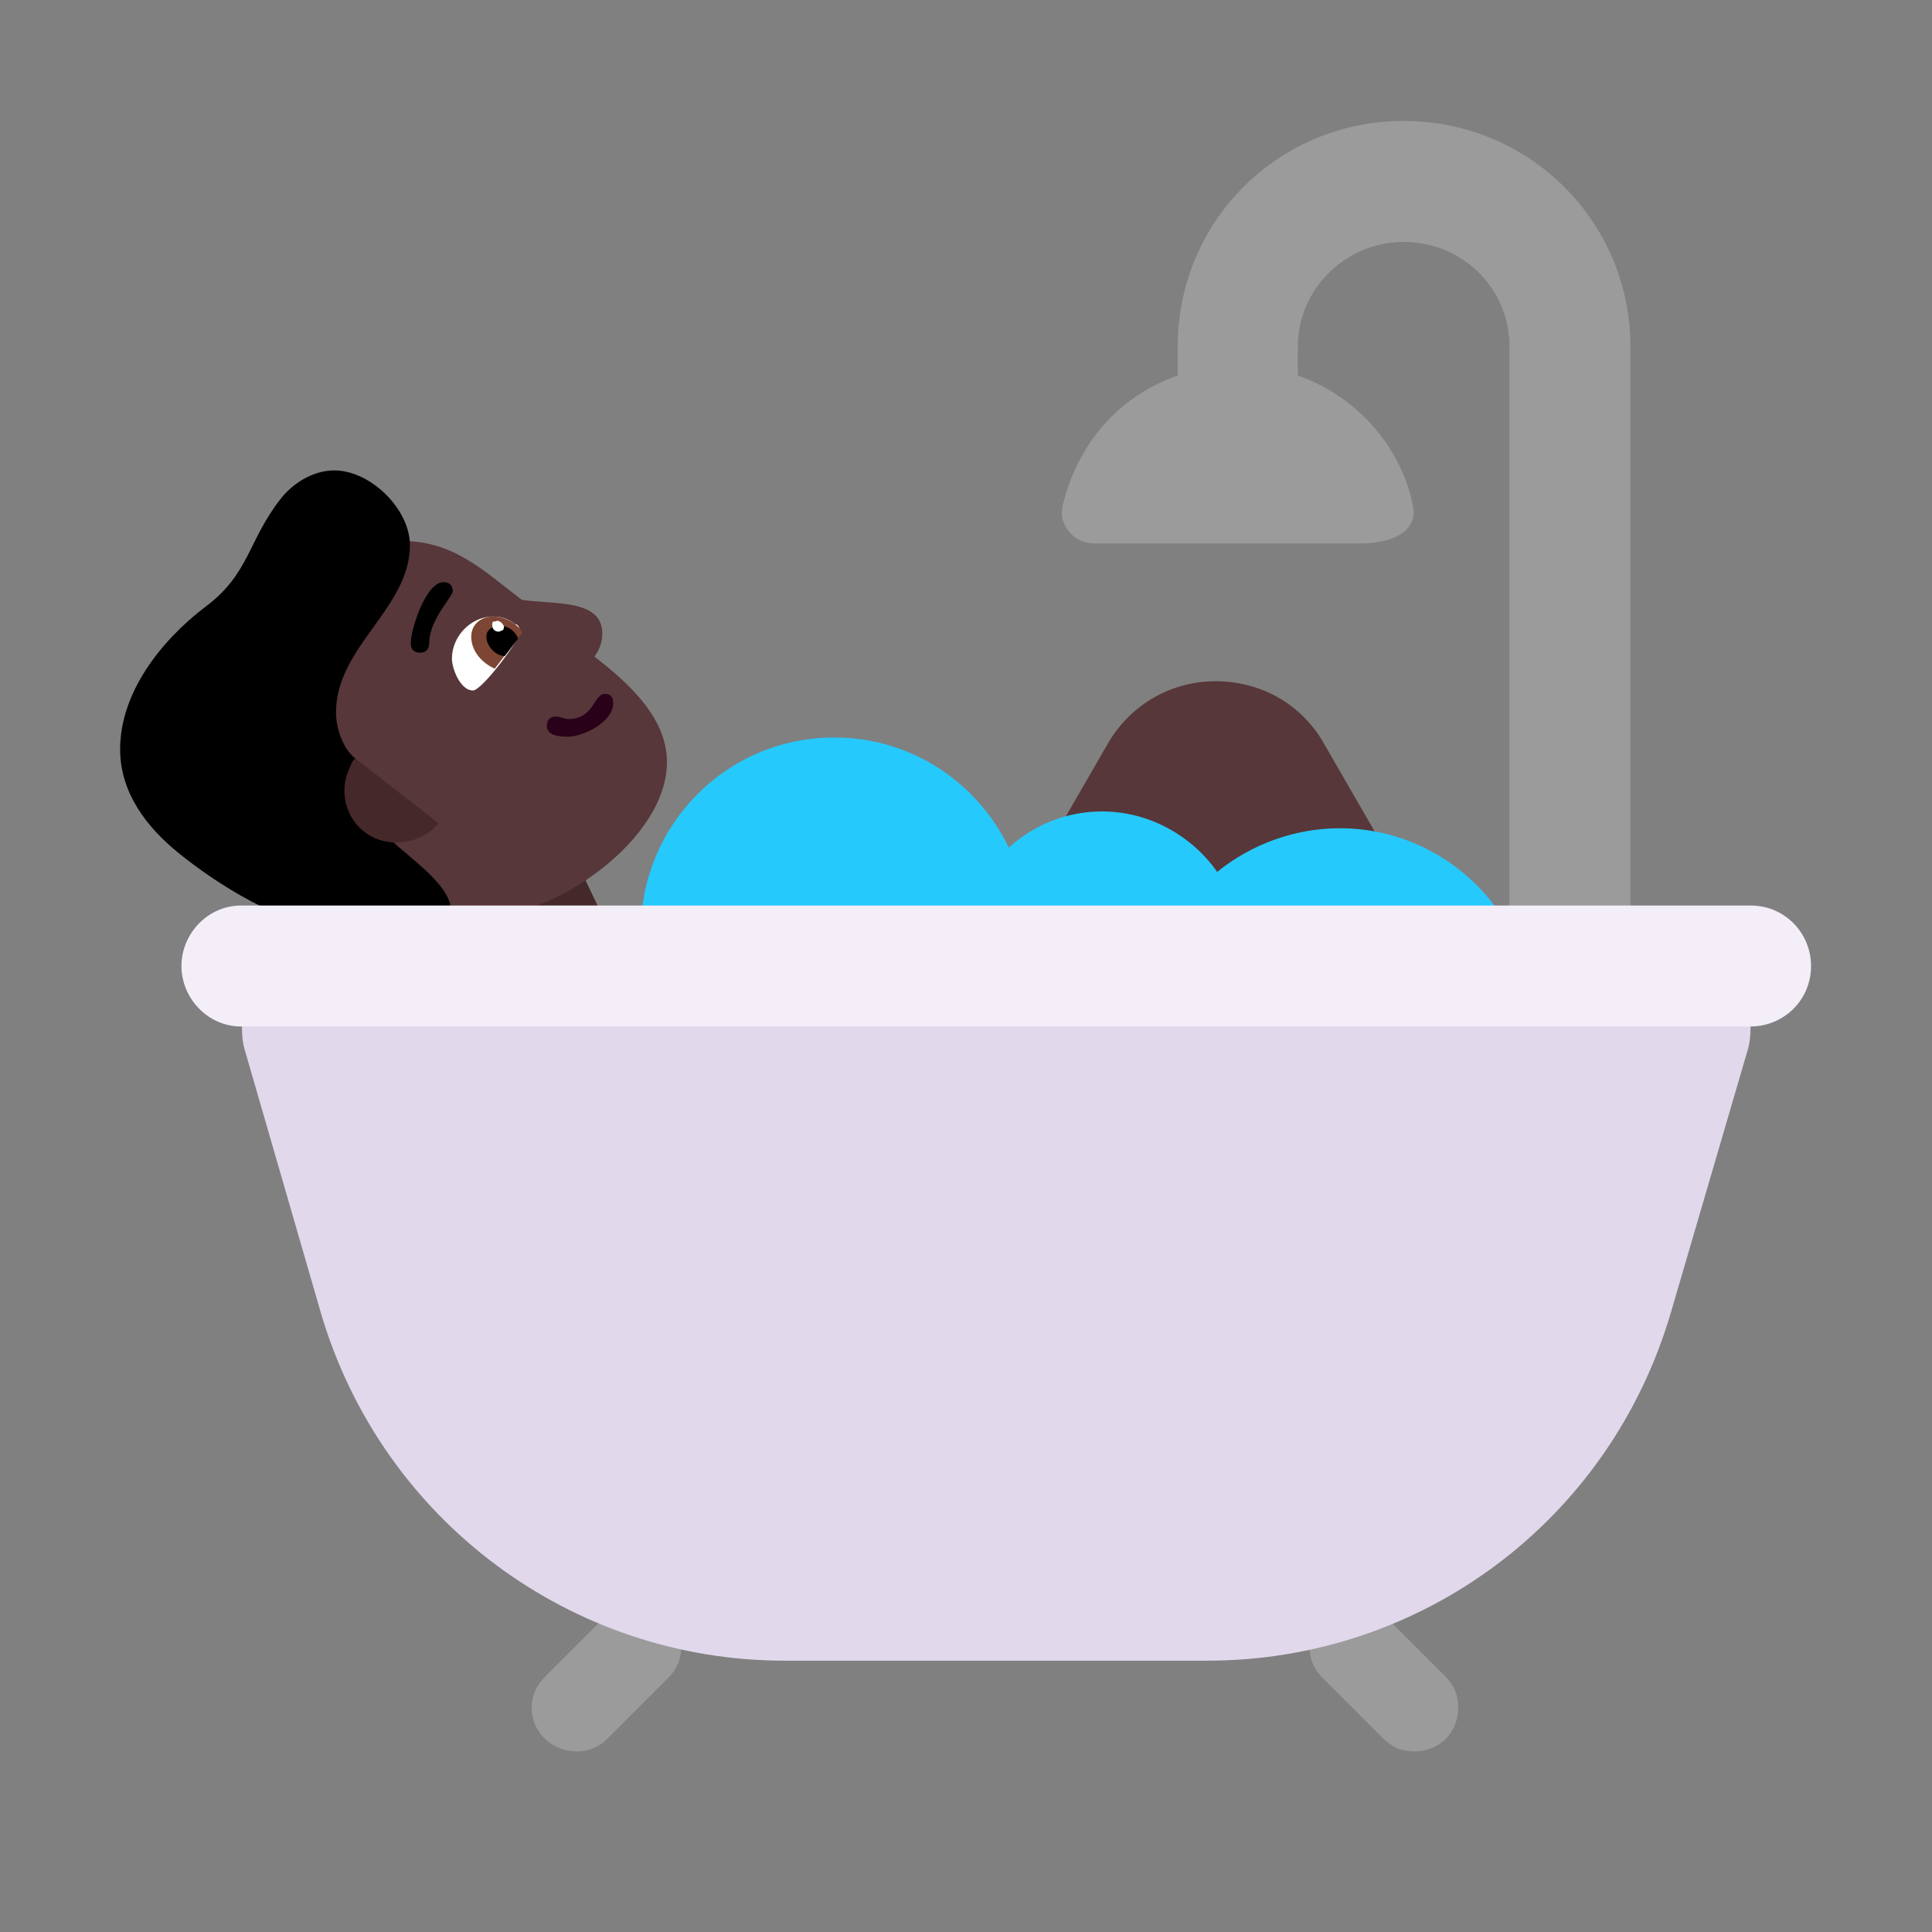 <svg version="1.1" xmlns="http://www.w3.org/2000/svg" viewBox="0 0 2300 2300"><rect x="0" y="0" width="2300" height="2300" fill="#808080" stroke="none"/><g transform="scale(1,-1) translate(-256, -1869)">
		<path d="M828 626l179 82-84 176-176-84 81-174 z" fill="#452829"/>
		<path d="M2090 537l-258 447c-26 46-74 74-129 74-51 0-100-26-128-74l-258-447 773 0 z M834 778c82 0 216 91 216 184 0 53-47 95-86 125l0 1c6 8 9 17 9 27 0 42-61 34-96 40-48 37-82 70-143 70-71 0-112-41-146-87-33-45-69-84-69-144 0-40 17-79 45-109 3-3 11-12 14-13 37-16 74-30 111-45 42-18 98-49 145-49 z" fill="#573739"/>
		<path d="M728 708c25 0 65 51 65 76 0 51-121 95-121 163 0 7 2 15 7 19-15 12-23 36-23 55 0 78 88 124 88 199 0 43-47 89-90 89-26 0-50-16-64-34-39-50-37-89-89-128-54-41-102-103-102-170 0-52 32-93 69-123 44-36 126-89 186-89 12 0 33 3 43 14-8-10-12-20-12-31 0-23 21-40 43-40 z" fill="#000000"/>
		<path d="M728 866c18 0 38 8 50 23l-99 77c-9-12-13-25-13-38 0-34 26-62 62-62 z" fill="#452829"/>
		<path d="M932 992c18 0 54 17 54 40 0 7-3 11-10 11-13 0-13-30-43-30-5 0-10 3-15 3-7 0-11-4-11-11 0-12 15-13 25-13 z" fill="#290118"/>
		<path d="M819 1047c11 0 56 61 56 69 0 3-1 10-6 10-7 6-16 9-26 9-27 0-49-24-49-50 0-12 10-38 25-38 z" fill="#FFFFFF"/>
		<path d="M845 1073l33 43c-7 12-22 19-35 19-14 0-26-9-26-24 0-18 14-32 28-38 z" fill="#7D4533"/>
		<path d="M857 1088l16 21c-5 10-12 15-23 15-8 0-15-5-15-13 0-11 11-23 22-23 z" fill="#000000"/>
		<path d="M850 1117l5 2 1 3c0 4-5 8-8 8-4-2-6 1-6-5 0-5 3-8 8-8 z" fill="#FFFFFF"/>
		<path d="M756 1092c7 0 11 4 11 12 0 27 28 55 28 61 0 7-4 11-11 11-21 0-39-56-39-73 0-7 4-11 11-11 z" fill="#000000"/>
		<path d="M1851 423c129 0 230 105 230 230 0 129-105 230-230 230-52 0-104-18-146-52-30 43-81 72-137 72-41 0-80-15-111-43-38 78-116 131-208 131-129 0-230-105-230-230 0-129 105-230 230-230 75 0 148 36 192 102 32-40 80-61 127-61 23 0 43 5 63 13 30-99 122-162 220-162 z" fill="#26C9FC"/>
		<path d="M2197 719l0 737c0 149-120 269-270 269-149 0-269-119-269-269l0-34c-74-26-120-85-137-155l-1-8c0-19 17-37 38-37l318 0c24 0 63 7 63 38l-1 7c-14 71-68 131-137 155l0 34c0 70 58 125 126 125 69 0 126-54 126-125l0-737 144 0 z" fill="#9B9B9B"/>
		<path d="M1940-216c-15 0-27 5-37 15l-73 73c-10 10-15 22-15 37 0 29 22 52 52 52 15 0 27-5 37-15l73-73c10-10 15-22 15-37 0-29-22-52-52-52 z M942-216c15 0 27 5 37 15l73 73c10 10 15 22 15 37 0 29-22 52-52 52-15 0-27-5-37-15l-73-73c-11-11-16-23-16-37 0-31 26-52 53-52 z" fill="#9B9B9B"/>
		<path d="M1693-108c255 0 479 166 552 414l91 311c3 9 4 19 4 30 0 58-47 108-107 108l-1582 0c-59 0-107-49-107-107 0-12 1-22 4-31l90-311c73-248 299-414 552-414l503 0 z" fill="#E1D8EC"/>
		<path d="M2340 647c39 0 72 31 72 72 0 39-31 72-72 72l-1797 0c-40 0-71-34-71-72 0-38 31-72 71-72l1797 0 z" fill="#F3EEF8"/>
	</g></svg>
